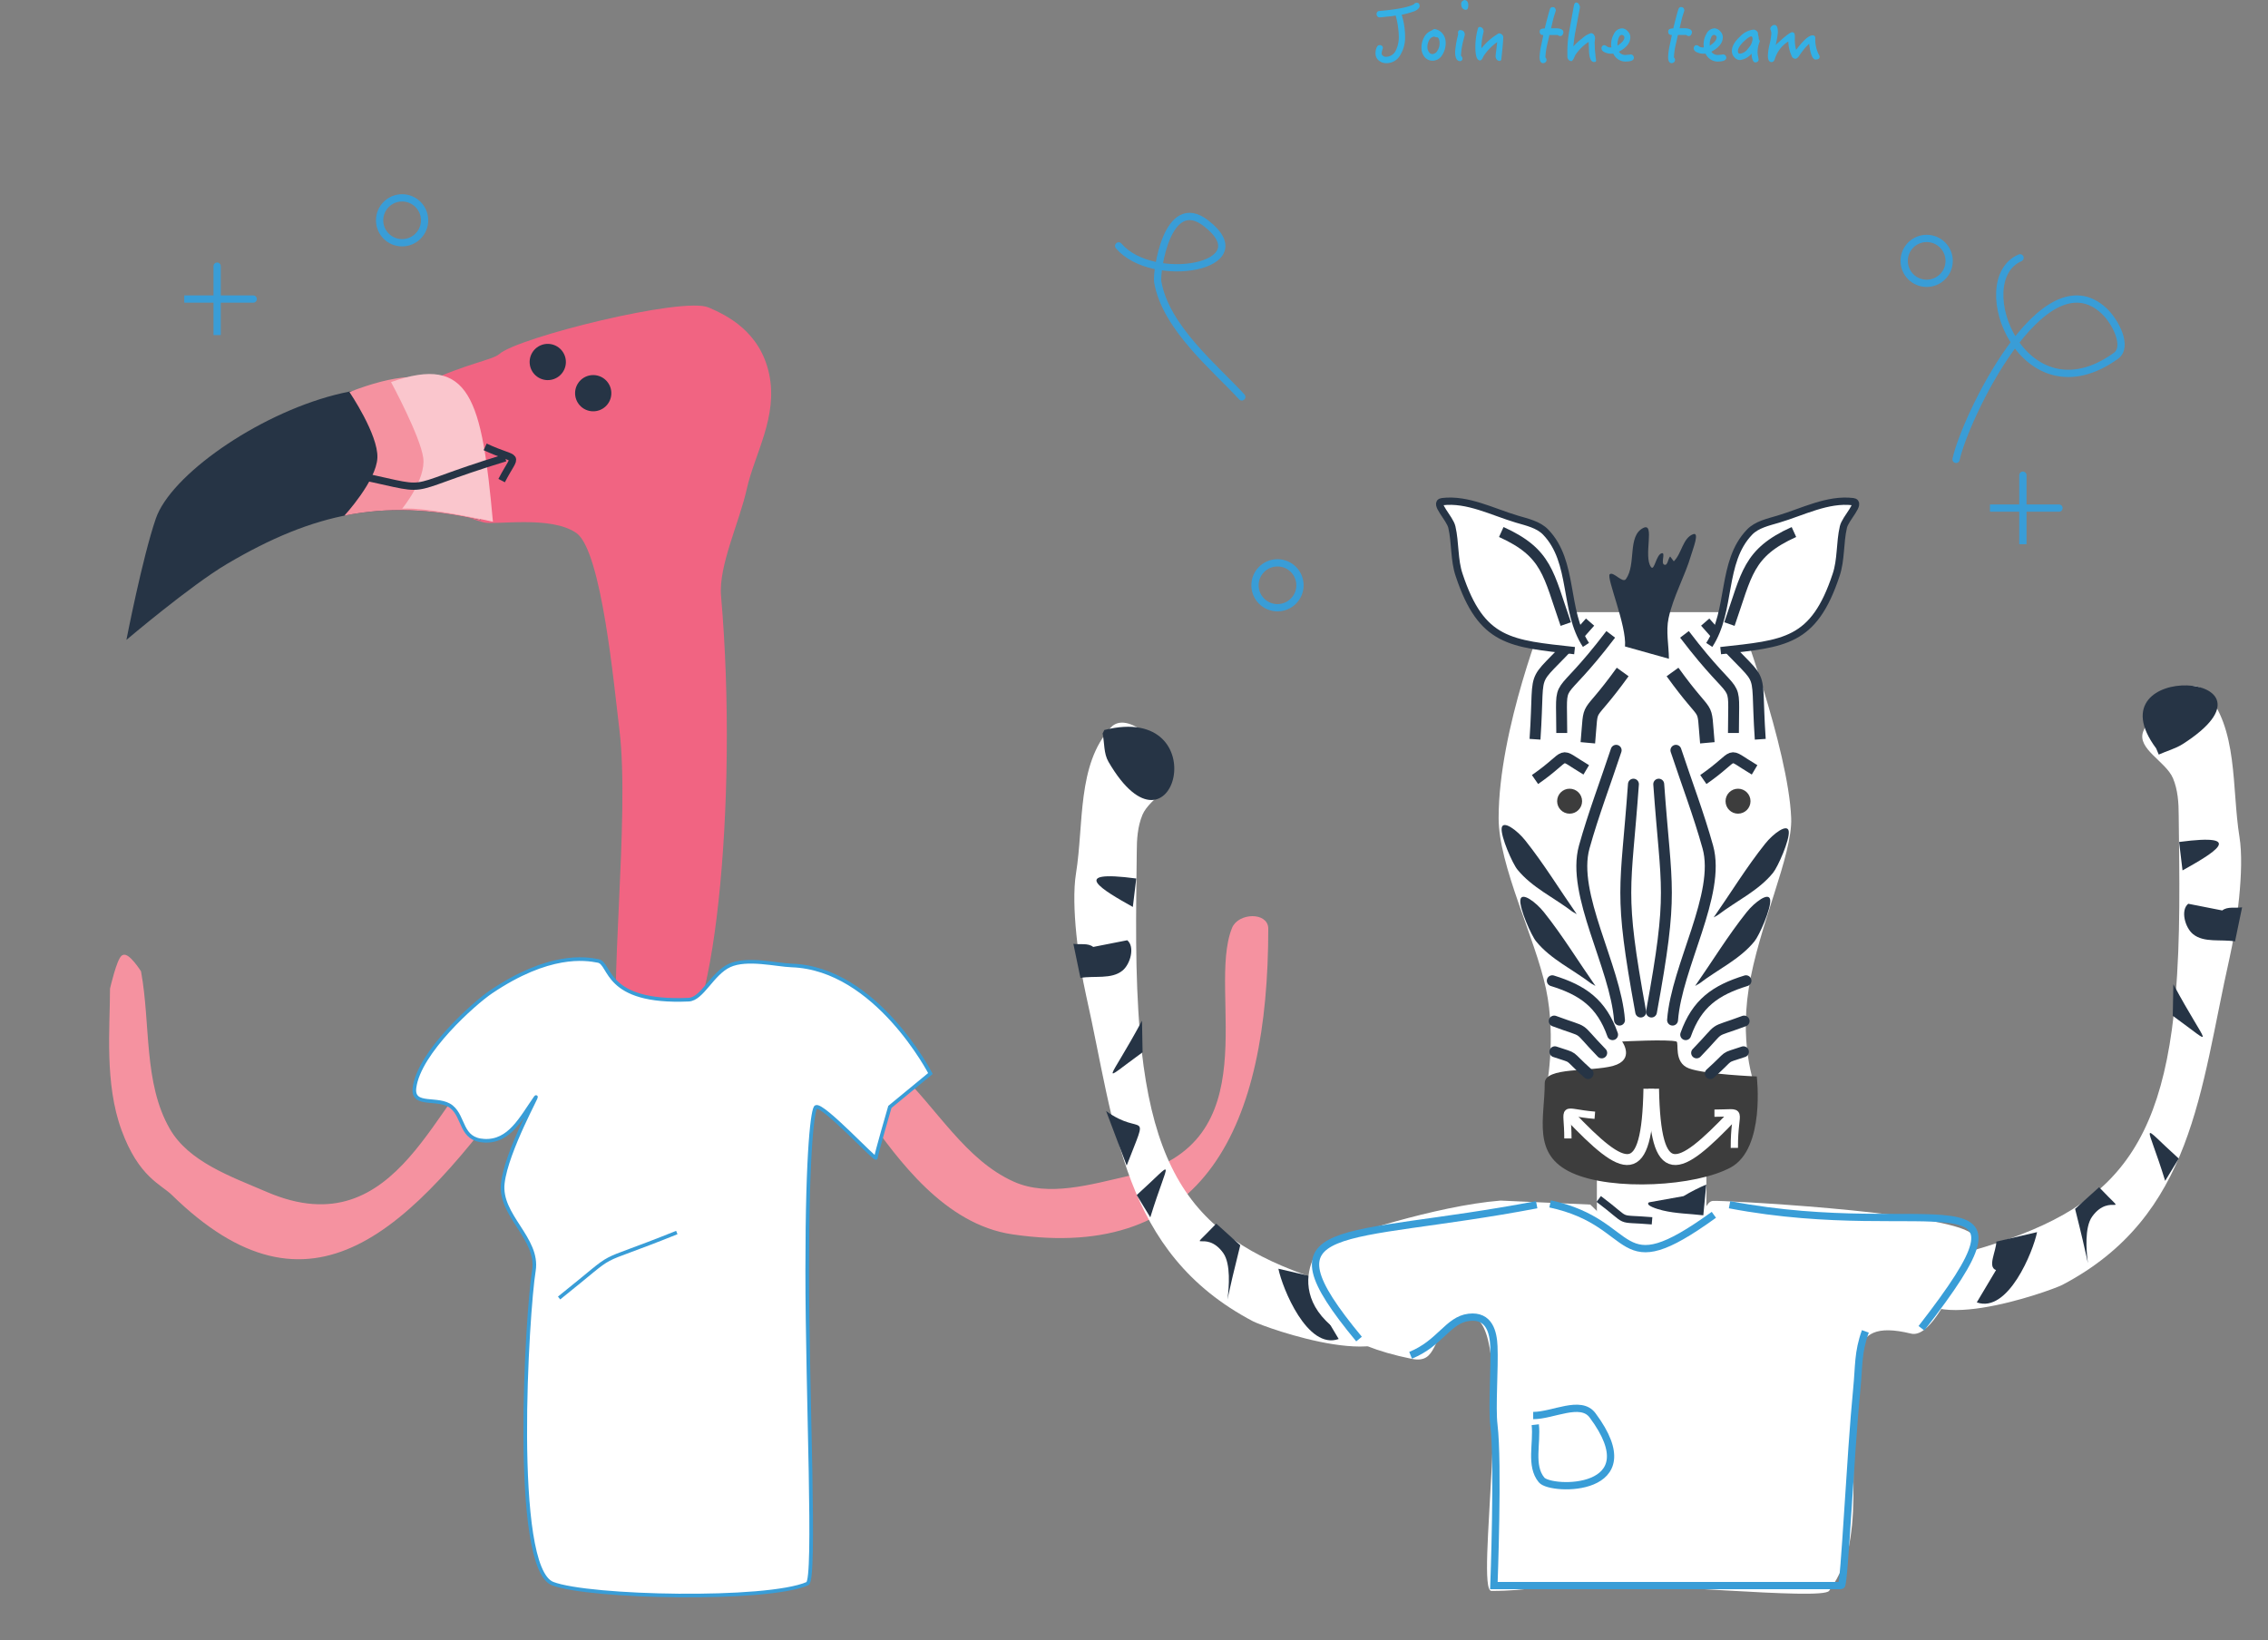 <svg id="Layer_1" data-name="Layer 1" xmlns="http://www.w3.org/2000/svg" xmlns:xlink="http://www.w3.org/1999/xlink" viewBox="0 0 623.26 450.85"><rect x="0" y="0" width="623.26" height="450.85" fill="#808080" stroke="none"/><defs><style>.cls-1,.cls-14,.cls-19,.cls-2,.cls-20,.cls-21,.cls-33,.cls-39,.cls-41,.cls-42,.cls-43,.cls-5{fill:none;}.cls-1{clip-rule:evenodd;}.cls-3{clip-path:url(#clip-path);}.cls-4{fill:#f592a0;}.cls-5{stroke:#f592a0;}.cls-14,.cls-19,.cls-20,.cls-21,.cls-33,.cls-39,.cls-41,.cls-42,.cls-43,.cls-5{stroke-miterlimit:10;}.cls-6{clip-path:url(#clip-path-2);}.cls-7{clip-path:url(#clip-path-3);}.cls-8{fill:#f16482;}.cls-9{clip-path:url(#clip-path-4);}.cls-10{fill:#263445;}.cls-11{clip-path:url(#clip-path-5);}.cls-12{clip-path:url(#clip-path-6);}.cls-13{fill:#fac6cd;}.cls-14,.cls-33,.cls-39,.cls-43{stroke:#263445;}.cls-14,.cls-20,.cls-21,.cls-42{stroke-width:2px;}.cls-15{clip-path:url(#clip-path-7);}.cls-16{clip-path:url(#clip-path-8);}.cls-17{clip-path:url(#clip-path-9);}.cls-18{fill:#fff;}.cls-19,.cls-20,.cls-21{stroke:#399dd7;}.cls-20,.cls-33{stroke-linecap:round;}.cls-22{clip-path:url(#clip-path-10);}.cls-23{clip-path:url(#clip-path-11);}.cls-24{clip-path:url(#clip-path-12);}.cls-25{clip-path:url(#clip-path-13);}.cls-26{clip-path:url(#clip-path-14);}.cls-27{clip-path:url(#clip-path-15);}.cls-28{clip-path:url(#clip-path-16);}.cls-29{clip-path:url(#clip-path-17);}.cls-30{clip-path:url(#clip-path-18);}.cls-31{clip-path:url(#clip-path-19);}.cls-32{fill:#3d3d3d;}.cls-33,.cls-39,.cls-41{stroke-width:3px;}.cls-34{clip-path:url(#clip-path-20);}.cls-35{clip-path:url(#clip-path-21);}.cls-36{clip-path:url(#clip-path-22);}.cls-37{clip-path:url(#clip-path-23);}.cls-38{clip-path:url(#clip-path-24);}.cls-40{clip-path:url(#clip-path-25);}.cls-41,.cls-42{stroke:#fff;}.cls-43{stroke-width:4px;}.cls-44{clip-path:url(#clip-path-26);}.cls-45{clip-path:url(#clip-path-27);}.cls-46{clip-path:url(#clip-path-28);}.cls-47{clip-path:url(#clip-path-29);}.cls-48{clip-path:url(#clip-path-30);}.cls-49{clip-path:url(#clip-path-31);}.cls-50{clip-path:url(#clip-path-32);}.cls-51{clip-path:url(#clip-path-33);}.cls-52{clip-path:url(#clip-path-34);}.cls-53{clip-path:url(#clip-path-35);}.cls-54{clip-path:url(#clip-path-36);}.cls-55{clip-path:url(#clip-path-37);}.cls-56{clip-path:url(#clip-path-38);}.cls-57{clip-path:url(#clip-path-39);}.cls-58{clip-path:url(#clip-path-40);}.cls-59{fill:#34b0e5;}</style><clipPath id="clip-path" transform="translate(-280.17 -205.75)"><path class="cls-1" d="M519,512.52c8.25,11.35,20.9,29.31,39.53,32,52.33,7.69,69.67-29.47,69.67-83.54,0-4-7.46-3.81-9,0-7,17.44,10.93,59.48-28.53,68.39-10.47,2.36-22.37,6-32.15,1.59-13.39-6-21.24-20.26-31.86-30.39"/></clipPath><clipPath id="clip-path-2" transform="translate(-280.17 -205.75)"><path class="cls-1" d="M310.9,477.53c0,10.88-1.53,25.91,3.14,38.67s10.67,14.65,13.69,17.6c37.81,37,64.36,10.49,96.14-33.26,2.35-3.23-3.8-7.47-7.28-5.29-15.92,10-26.12,54.55-63.28,38.56-9.86-4.24-21.62-8.3-26.94-17.61-7.29-12.74-5.28-28.88-7.92-43.31,0,0-3.18-4.94-4.44-4.17S310.9,477.53,310.9,477.53Z"/></clipPath><clipPath id="clip-path-3" transform="translate(-280.17 -205.75)"><path class="cls-1" d="M417.38,303.06c-3.55,3.19-31.16,4.84-53.09,36.91s-22.44-9.59-20.88,2.45c1.86,14.33,27.24,4.67,32.86,1.62,15-8.14,23.82,1.82,36.85,5.29,3,.81,18.53-2,25.47,2.94s10.35,42.23,11.79,54c3,24.3-3.34,74.71,0,86.48s7.59.93,14,1.47c11.83,1,18.86-68.24,13.94-124.68-.72-8.3,5-20.08,7.1-29.52s8.6-19.77,6.12-31.46-11.63-16.16-16.66-18.31C467.83,287.2,422.45,298.5,417.38,303.06Z"/></clipPath><clipPath id="clip-path-4" transform="translate(-280.17 -205.75)"><path class="cls-1" d="M412.36,348.74c-26.3-6.1-45.76-2.22-69.91,12.06-9.9,5.86-27.54,20.82-27.54,20.82s4.37-22.52,8.08-33.34c8.11-23.68,93.9-66.2,87.19-2.24Z"/></clipPath><clipPath id="clip-path-5" transform="translate(-280.17 -205.75)"><path class="cls-1" d="M376.2,313.49c24.81-9.59,37.82-4,34,32.56l2.18,2.69c-13.86-3.22-25.82-3.66-37.57-1.27,0,0,8.81-9.58,9.07-15.92S376.2,313.49,376.2,313.49Z"/></clipPath><clipPath id="clip-path-6" transform="translate(-280.17 -205.75)"><path class="cls-1" d="M387.63,310.76c21.86-7.76,24.94,4.79,28,38.39,0,0-17.73-4.07-24.94-3.6,0,0,6.58-8,5.79-13.94S387.63,310.76,387.63,310.76Z"/></clipPath><clipPath id="clip-path-7" transform="translate(-280.17 -205.75)"><ellipse class="cls-2" cx="443.19" cy="313.81" rx="4.98" ry="4.98" transform="translate(-28.52 582.86) rotate(-65)"/></clipPath><clipPath id="clip-path-8" transform="translate(-280.17 -205.75)"><ellipse class="cls-2" cx="430.69" cy="305.24" rx="4.98" ry="4.98" transform="translate(-27.96 566.58) rotate(-65)"/></clipPath><clipPath id="clip-path-9" transform="translate(-280.17 -205.75)"><path class="cls-1" d="M502.06,641c-11.18,4.88-60,3.84-70,0-11.4-4.37-7-75-5.18-86,1.44-8.89-9.57-15.12-8.54-24.05s10.31-25.37,9-23.55c-4,5.7-7.15,12.23-14.08,11.88-6.59-.33-5.43-6.42-9-9.32s-10.87.22-10.19-5.23c1.21-9.77,16.52-23.32,21-26.34,15.93-10.76,25.89-9.24,29.48-8.54s1.54,11.68,24.87,10.65c3.74-.17,6.44-7.19,11.24-9.4s12.9-.14,17.1,0c23.22.81,38.1,29.7,38.1,29.7l-11.15,9.18s-3.83,13.13-3.83,14-14.48-14.79-16.46-14c-.85.33-2.42,11-2.42,45S504.41,639.94,502.06,641Z"/></clipPath><clipPath id="clip-path-10" transform="translate(-280.17 -205.75)"><rect class="cls-2" x="719" y="527.92" width="30.1" height="21.18"/></clipPath><clipPath id="clip-path-11" transform="translate(-280.17 -205.75)"><path class="cls-1" d="M661.51,562.74c-44.47-10.85-63.74-23.14-68.05-72.8-1.44-16.63-1.09-33.37-.9-50.06,0-3.44.23-7,1.57-10.2,2-4.67,9.93-8.06,8.2-12.82-2.32-6.35-12.38-16.12-16.94-11.13-9.27,10.14-7.34,26.53-9.53,40.08-1.43,8.86.79,24.68,2.77,33.48,8.11,36,9.82,70.67,45.89,89.62,3,1.58,42.14,15.77,40.91-1.71Z"/></clipPath><clipPath id="clip-path-12" transform="translate(-280.17 -205.75)"><path class="cls-1" d="M592.42,447.2c-18.93-2.51-9.26,3.17-.94,7.82"/></clipPath><clipPath id="clip-path-13" transform="translate(-280.17 -205.75)"><path class="cls-1" d="M575.14,465.15c1.82.29,4-.3,5.45.86l9.35-1.84c2.19,1.78.87,6.58-1.32,8.35-3,2.45-7.69,1.34-11.54,2"/></clipPath><clipPath id="clip-path-14" transform="translate(-280.17 -205.75)"><path class="cls-1" d="M594,486.29c-9.31,17.3-12.19,17.63.16,8.67"/></clipPath><clipPath id="clip-path-15" transform="translate(-280.17 -205.75)"><path class="cls-1" d="M592.55,534.2c11.18-10.09,8.8-10.35,3.73,6.13"/></clipPath><clipPath id="clip-path-16" transform="translate(-280.17 -205.75)"><path class="cls-1" d="M642.68,557.06c0,2.61,2.53,6.94.08,7.82l5.29,8.88c-8.6,3.09-15.5-14-16.57-19.31"/></clipPath><clipPath id="clip-path-17" transform="translate(-280.17 -205.75)"><path class="cls-1" d="M621,548c-7.2,28.67-.36,8.15-4.68,2.13-5-7-10.62,1.09-1.91-8.08"/></clipPath><clipPath id="clip-path-18" transform="translate(-280.17 -205.75)"><path class="cls-1" d="M705,374h52.64s14,37.47,14.76,56.58c.41,10.19-9,29.81-11.67,46.86s2.17,28.12,2.17,28.12H705s3-14.09,0-28.12-13-33.73-13-46.86C692,406.16,705,374,705,374Z"/></clipPath><clipPath id="clip-path-19" transform="translate(-280.17 -205.75)"><path class="cls-1" d="M725.94,492s12.67-.67,14.91,0c.83.25-.89,5.75,3.45,7.39s18.64,2.22,18.64,2.22,2.42,19.79-7.15,25-32.46,6.55-43.59,1.51-7.53-15-7.53-24.67c0-4.52,12.72-3.06,18.81-4.76S725.94,492,725.94,492Z"/></clipPath><clipPath id="clip-path-20" transform="translate(-280.17 -205.75)"><path class="cls-1" d="M746,476.73c4.71-6.75,9-13.8,14.14-20.25,2.21-2.79,6.18-5.73,6.49-3.42s-3,9.82-4.33,11.42c-4,4.93-10.07,7.71-15.1,11.56Z"/></clipPath><clipPath id="clip-path-21" transform="translate(-280.17 -205.75)"><path class="cls-1" d="M751.1,457.9c4.71-6.75,9-13.8,14.14-20.25,2.21-2.79,6.18-5.73,6.49-3.42s-3,9.82-4.33,11.42c-4,4.93-10.07,7.71-15.1,11.56Z"/></clipPath><clipPath id="clip-path-22" transform="translate(-280.17 -205.75)"><path class="cls-1" d="M718.61,476.73c-4.71-6.75-9-13.8-14.14-20.25-2.21-2.79-6.18-5.73-6.49-3.42s3,9.82,4.33,11.42c4,4.93,10.07,7.71,15.1,11.56Z"/></clipPath><clipPath id="clip-path-23" transform="translate(-280.17 -205.75)"><path class="cls-1" d="M713.47,457c-4.71-6.75-9-13.8-14.14-20.25-2.21-2.79-6.18-5.73-6.49-3.42s3,9.82,4.33,11.42c4,4.93,10.07,7.71,15.1,11.56Z"/></clipPath><clipPath id="clip-path-24" transform="translate(-280.17 -205.75)"><circle class="cls-2" cx="711.51" cy="425.95" r="3.43"/></clipPath><clipPath id="clip-path-25" transform="translate(-280.17 -205.75)"><circle class="cls-2" cx="757.79" cy="425.95" r="3.43"/></clipPath><clipPath id="clip-path-26" transform="translate(-280.17 -205.75)"><path class="cls-1" d="M749.89,383c6.22-9.53,3.15-22.76,11.07-31,2-2.08,5.11-2.74,7.87-3.56,6.75-2,13.56-5.66,20.54-4.82,2.47.29-2.08,4.54-2.63,7-1,4.33-.58,9-2,13.17-6.16,18.57-14.15,18.83-31.72,20.78"/></clipPath><clipPath id="clip-path-27" transform="translate(-280.17 -205.75)"><path class="cls-1" d="M716,383c-6.22-9.53-3.15-22.76-11.07-31-2-2.08-5.11-2.74-7.87-3.56-6.75-2-13.56-5.66-20.54-4.82-2.47.29,2.08,4.54,2.63,7,1,4.33.58,9,2,13.17,6.16,18.57,14.15,18.83,31.72,20.78"/></clipPath><clipPath id="clip-path-28" transform="translate(-280.17 -205.75)"><path class="cls-1" d="M726.73,383.43c.51-5.71-5.2-19-4.19-19.85s3.53,2.58,4.44,1.33c2.91-4,.33-11.91,4.8-14.07,3.29-1.59-.06,7.79,2.09,10.74.95,1.3,1.4-3.5,3-3.78,1.05-.19-.36,2.75.63,3.14s1-1.6,1.64-2.25l1,1.34c2.19-2.13,2.45-6.41,5.32-7.46,1.8-.66,0,3.87-.55,5.71-1.72,5.89-4.91,11.35-6.2,17.35-.78,3.65.06,7.46.09,11.18"/></clipPath><clipPath id="clip-path-29" transform="translate(-280.17 -205.75)"><path class="cls-1" d="M809.94,552.71c44.47-10.85,63.74-23.14,68.05-72.8,1.44-16.63,1.09-33.37.9-50.06,0-3.44-.23-7-1.57-10.2-2-4.67-9.93-8.06-8.2-12.82,2.32-6.35,12.38-16.12,16.94-11.13,9.27,10.14,7.34,26.53,9.53,40.08,1.43,8.86-.79,24.68-2.77,33.48-8.11,36-9.82,70.67-45.89,89.62-3,1.58-42.14,15.77-40.91-1.71Z"/></clipPath><clipPath id="clip-path-30" transform="translate(-280.17 -205.75)"><path class="cls-1" d="M879,437.16c18.93-2.51,9.26,3.17.94,7.82"/></clipPath><clipPath id="clip-path-31" transform="translate(-280.17 -205.75)"><path class="cls-1" d="M896.31,455.12c-1.82.29-4-.3-5.45.86l-9.35-1.84c-2.19,1.78-.87,6.58,1.32,8.35,3,2.45,7.69,1.34,11.54,2"/></clipPath><clipPath id="clip-path-32" transform="translate(-280.17 -205.75)"><path class="cls-1" d="M877.42,476.26c9.31,17.3,12.19,17.63-.16,8.67"/></clipPath><clipPath id="clip-path-33" transform="translate(-280.17 -205.75)"><path class="cls-1" d="M878.9,524.17c-11.18-10.09-8.8-10.35-3.73,6.13"/></clipPath><clipPath id="clip-path-34" transform="translate(-280.17 -205.75)"><path class="cls-1" d="M828.77,547c0,2.61-2.53,6.94-.08,7.82l-5.29,8.88c8.6,3.09,15.5-14,16.57-19.31"/></clipPath><clipPath id="clip-path-35" transform="translate(-280.17 -205.75)"><path class="cls-1" d="M850.42,538c7.2,28.67.36,8.14,4.68,2.13,5-7,10.62,1.09,1.91-8.08"/></clipPath><clipPath id="clip-path-36" transform="translate(-280.17 -205.75)"><path class="cls-1" d="M717.19,536.82c9.94,9.17,7.05,13.69,21.53,11,1.27-.24,5.42-3,7.69-5.94s2.6-5.86,4.45-6.07c2.05-.23,59.87,2.8,70.22,8.39,3.62,2-.25,7.09-2,10.83-4,8.67-9.09,18.39-13.76,17.25-19.16-4.67-13.79,9.32-15.42,26.89-.91,9.76.32,19.71-1.25,29.38A31.83,31.83,0,0,1,782.8,643c-2.08,2.65-50.27-2.4-71-1.83-7.05.2-11.22,1.83-21.78,1.83-4.57,0,6-65.75-3.61-74.44-1.61-1.45-4.55-.34-6.48.65-6.77,3.49-4.38,11.53-11.85,10-38.67-7.81-28.19-29.88-23.44-31.72s30-10.34,47.9-11.77Z"/></clipPath><clipPath id="clip-path-37" transform="translate(-280.17 -205.75)"><path class="cls-1" d="M749.06,531.31a51.94,51.94,0,0,0-6.25,3.19l-9.49,1.7c-1.21.84,2.38,1.9,3.82,2.24,3.63.87,7.41.89,11.11,1.33"/></clipPath><clipPath id="clip-path-38" transform="translate(-280.17 -205.75)"><path class="cls-1" d="M584.13,511.1c10,7.31,12-1.43,5.66,15"/></clipPath><clipPath id="clip-path-39" transform="translate(-280.17 -205.75)"><path class="cls-1" d="M873.41,413.14c2.2-1,4.58-1.61,6.6-2.9,31.25-20-25.58-23.36-7.31,1.21"/></clipPath><clipPath id="clip-path-40" transform="translate(-280.17 -205.75)"><path class="cls-1" d="M583.18,407.34c.53,2.59.27,5.49,1.6,7.77,17.88,30.77,30.13-16.53-1.13-8.73Z"/></clipPath></defs><title>login-one</title><g class="cls-3"><rect class="cls-4" x="233.78" y="247.35" width="119.2" height="97.48"/></g><path class="cls-5" d="M519,512.52c8.25,11.35,20.9,29.31,39.53,32,52.33,7.69,69.67-29.47,69.67-83.54,0-4-7.46-3.81-9,0-7,17.44,10.93,59.48-28.53,68.39-10.47,2.36-22.37,6-32.15,1.59-13.39-6-21.24-20.26-31.86-30.39" transform="translate(-280.17 -205.75)"/><g class="cls-6"><rect class="cls-4" x="307.7" y="443.05" width="97.36" height="117.64" transform="translate(-539.3 289.44) rotate(-54)"/></g><path class="cls-5" d="M310.9,477.53c0,10.88-1.53,25.91,3.14,38.67s10.67,14.65,13.69,17.6c37.81,37,64.36,10.49,96.14-33.26,2.35-3.23-3.8-7.47-7.28-5.29-15.92,10-26.12,54.55-63.28,38.56-9.86-4.24-21.62-8.3-26.94-17.61-7.29-12.74-5.28-28.88-7.92-43.31,0,0-3.18-4.94-4.44-4.17S310.9,477.53,310.9,477.53Z" transform="translate(-280.17 -205.75)"/><g class="cls-7"><rect class="cls-8" x="301.83" y="308.81" width="219.16" height="157.57" transform="translate(-303.61 542.96) rotate(-83)"/></g><g class="cls-9"><rect class="cls-10" x="299.25" y="316.35" width="117.8" height="58.32" transform="translate(-386.7 -38.35) rotate(-23)"/></g><g class="cls-11"><rect class="cls-4" x="365.21" y="304.09" width="52.15" height="56.58" transform="translate(-378.94 -26.44) rotate(-23)"/></g><g class="cls-12"><rect class="cls-13" x="380.6" y="302.48" width="38.93" height="56.28" transform="translate(-377.55 -23.15) rotate(-23)"/></g><path class="cls-14" d="M419,331.58c-31.69,9.69-16.76,9.52-44.61,4" transform="translate(-280.17 -205.75)"/><g class="cls-15"><rect class="cls-10" x="433.21" y="303.83" width="19.95" height="19.97" transform="translate(-308.69 377.11) rotate(-65)"/></g><g class="cls-16"><rect class="cls-10" x="420.72" y="295.25" width="19.95" height="19.97" transform="translate(-308.14 360.83) rotate(-65)"/></g><g class="cls-17"><rect class="cls-18" x="366" y="480.52" width="186.83" height="150.61" transform="translate(-421.55 748.88) rotate(-84)"/></g><path class="cls-19" d="M502.06,641c-11.18,4.88-60,3.84-70,0-11.4-4.37-7-75-5.18-86,1.44-8.89-9.57-15.12-8.54-24.05s10.31-25.37,9-23.55c-4,5.7-7.15,12.23-14.08,11.88-6.58-.33-5.43-6.42-9-9.32s-10.87.22-10.19-5.23c1.21-9.77,16.52-23.32,21-26.34,15.93-10.76,25.89-9.24,29.48-8.54s1.54,11.68,24.87,10.65c3.74-.17,6.44-7.19,11.24-9.4s12.9-.14,17.1,0c23.22.81,38.1,29.7,38.1,29.7l-11.15,9.18s-3.83,13.13-3.83,14-14.48-14.79-16.46-14c-.85.33-2.42,11-2.42,45S504.41,639.94,502.06,641Z" transform="translate(-280.17 -205.75)"/><path class="cls-19" d="M466.16,544.5c-24.78,10-14.26,3.56-32.35,18" transform="translate(-280.17 -205.75)"/><path class="cls-20" d="M817.71,332c2.28-10.76,23.85-56.64,40.72-40.75,3.09,2.91,6.65,9.82,3.21,12.29-25.39,18.28-40.83-20.7-26.35-26.93" transform="translate(-280.17 -205.75)"/><polyline class="cls-20" points="555.9 130.6 555.9 137.38 555.9 141.66 555.9 146.46 555.9 146.74 555.9 148.81 555.9 148.93 555.9 149.43 555.9 149.56 555.9 149.44"/><ellipse class="cls-21" cx="529.46" cy="71.7" rx="6.18" ry="6.17"/><ellipse class="cls-21" cx="351.06" cy="160.86" rx="6.18" ry="6.17"/><ellipse class="cls-21" cx="110.5" cy="60.55" rx="6.18" ry="6.17"/><polyline class="cls-20" points="565.82 139.64 559.04 139.64 554.75 139.64 549.95 139.64 549.68 139.64 547.61 139.64 547.48 139.64 546.98 139.64 546.86 139.64 546.97 139.64"/><polyline class="cls-20" points="59.67 73.15 59.67 79.92 59.67 84.21 59.67 89.01 59.67 89.28 59.67 91.35 59.67 91.48 59.67 91.98 59.67 92.1 59.67 91.99"/><polyline class="cls-20" points="69.58 82.19 62.8 82.19 58.52 82.19 53.72 82.19 53.44 82.19 51.38 82.19 51.25 82.19 50.75 82.19 50.63 82.19 50.74 82.19"/><path class="cls-20" d="M621.42,314.84c-7.23-7.9-20.91-19-23.09-31.58-.46-2.66,2.54-24.44,13.26-16.15,15.45,11.94-14.68,17.22-24,6.23" transform="translate(-280.17 -205.75)"/><path class="cls-14" d="M413.49,328.57c9.49,4.42,8.8,1.05,4.53,9.27" transform="translate(-280.17 -205.75)"/><g class="cls-22"><rect class="cls-18" x="433.83" y="317.17" width="40.1" height="31.18"/></g><g class="cls-23"><rect class="cls-18" x="290.23" y="193.61" width="100.05" height="181.47"/></g><g class="cls-24"><rect class="cls-10" x="296.31" y="235.83" width="20.94" height="18.43"/></g><g class="cls-25"><rect class="cls-10" x="571.52" y="456.18" width="22.24" height="26.09" transform="translate(-252.12 765.54) rotate(-81)"/></g><g class="cls-26"><rect class="cls-10" x="300.79" y="275.54" width="18.24" height="24.47"/></g><g class="cls-27"><rect class="cls-10" x="307.38" y="316.43" width="17.97" height="23.15"/></g><g class="cls-28"><rect class="cls-10" x="346.31" y="343.7" width="26.57" height="29.68"/></g><g class="cls-29"><rect class="cls-10" x="324.72" y="331.34" width="21.14" height="30.82"/></g><g class="cls-30"><rect class="cls-18" x="406.86" y="163.27" width="90.41" height="141.56"/></g><g class="cls-31"><rect class="cls-32" x="418.93" y="280.93" width="69.11" height="49.58"/></g><path class="cls-33" d="M739.8,486.12c1.11-14.8,13.31-34.63,9.69-47.58-2.51-9-5.84-17.72-8.77-26.58" transform="translate(-280.17 -205.75)"/><path class="cls-33" d="M734,483.9c6.15-33.66,4.12-33,2-62.63" transform="translate(-280.17 -205.75)"/><path class="cls-33" d="M725.22,486.12c-1.11-14.8-13.31-34.63-9.69-47.58,2.51-9,5.84-17.72,8.77-26.58" transform="translate(-280.17 -205.75)"/><path class="cls-33" d="M731.05,483.9c-6.15-33.66-4.12-33-2-62.63" transform="translate(-280.17 -205.75)"/><path class="cls-33" d="M746.41,495.13c7.65-7.91,3.24-5.09,13.05-8.75" transform="translate(-280.17 -205.75)"/><path class="cls-33" d="M750.16,500.82c6.23-5.6,3-3.93,9.12-6" transform="translate(-280.17 -205.75)"/><path class="cls-33" d="M743.41,490.12c3.05-8.61,8.18-12.23,16.57-14.82" transform="translate(-280.17 -205.75)"/><path class="cls-33" d="M720.33,495.13c-7.65-7.91-3.24-5.09-13.05-8.75" transform="translate(-280.17 -205.75)"/><path class="cls-33" d="M716.58,500.82c-6.23-5.6-3-3.93-9.12-6" transform="translate(-280.17 -205.75)"/><path class="cls-33" d="M723.32,490.12c-3.05-8.61-8.18-12.23-16.57-14.82" transform="translate(-280.17 -205.75)"/><g class="cls-34"><rect class="cls-10" x="460.78" y="241.48" width="30.65" height="34.5"/></g><g class="cls-35"><rect class="cls-10" x="465.92" y="222.65" width="30.65" height="34.5"/></g><g class="cls-36"><rect class="cls-10" x="412.79" y="241.48" width="30.65" height="34.5"/></g><g class="cls-37"><rect class="cls-10" x="407.65" y="221.79" width="30.65" height="34.5"/></g><g class="cls-38"><rect class="cls-32" x="422.91" y="211.78" width="16.86" height="16.85"/></g><path class="cls-39" d="M702,420c10.32-7.16,5.58-7.72,14.08-2.66" transform="translate(-280.17 -205.75)"/><g class="cls-40"><rect class="cls-32" x="469.19" y="211.78" width="16.86" height="16.85"/></g><path class="cls-39" d="M748.26,420c10.32-7.16,5.58-7.72,14.08-2.66" transform="translate(-280.17 -205.75)"/><path class="cls-41" d="M734.58,505c.5,26,6.57,23.32,21.86,7.25" transform="translate(-280.17 -205.75)"/><path class="cls-41" d="M733.3,505c-.5,26-6.57,23.32-21.86,7.25" transform="translate(-280.17 -205.75)"/><path class="cls-42" d="M751.31,511.7c8.58,0,5.39-1.8,5.47,9.54" transform="translate(-280.17 -205.75)"/><path class="cls-42" d="M718.44,512.27c-9.72-.83-7.4-3.1-7.4,6.37" transform="translate(-280.17 -205.75)"/><path class="cls-43" d="M739.79,390.44c10.31,14.31,8.47,7.32,9.57,19.46" transform="translate(-280.17 -205.75)"/><path class="cls-39" d="M756.53,407.2c0-16.81,1.9-6.9-13.46-27.1" transform="translate(-280.17 -205.75)"/><path class="cls-39" d="M763.9,408.93c-1.56-23.13,2.42-12-15.13-32.2" transform="translate(-280.17 -205.75)"/><path class="cls-43" d="M726.09,390.44c-10.31,14.31-8.47,7.32-9.57,19.46" transform="translate(-280.17 -205.75)"/><path class="cls-39" d="M709.35,407.2c0-16.81-1.9-6.9,13.46-27.1" transform="translate(-280.17 -205.75)"/><path class="cls-39" d="M702,408.93c1.56-23.13-2.42-12,15.13-32.2" transform="translate(-280.17 -205.75)"/><g class="cls-44"><rect class="cls-18" x="464.72" y="132.71" width="50.21" height="51.03"/></g><path class="cls-14" d="M749.89,383c6.22-9.53,3.15-22.76,11.07-31,2-2.08,5.11-2.74,7.87-3.56,6.75-2,13.56-5.66,20.54-4.82,2.47.29-2.08,4.54-2.63,7-1,4.33-.58,9-2,13.17-6.16,18.57-14.15,18.83-31.72,20.78" transform="translate(-280.17 -205.75)"/><path class="cls-39" d="M755.43,377.27c4.82-13.78,5-19.54,17.72-25.3" transform="translate(-280.17 -205.75)"/><g class="cls-45"><rect class="cls-18" x="390.61" y="132.71" width="50.21" height="51.03"/></g><path class="cls-14" d="M716,383c-6.22-9.53-3.15-22.76-11.07-31-2-2.08-5.11-2.74-7.87-3.56-6.75-2-13.56-5.66-20.54-4.82-2.47.29,2.08,4.54,2.63,7,1,4.33.58,9,2,13.17,6.16,18.57,14.15,18.83,31.72,20.78" transform="translate(-280.17 -205.75)"/><path class="cls-39" d="M710.45,377.27c-4.82-13.78-5-19.54-17.72-25.3" transform="translate(-280.17 -205.75)"/><g class="cls-46"><rect class="cls-10" x="437.25" y="139.91" width="33.75" height="46.17"/></g><g class="cls-47"><rect class="cls-18" x="520.82" y="183.58" width="100.05" height="181.47"/></g><g class="cls-48"><rect class="cls-10" x="593.86" y="225.8" width="20.94" height="18.43"/></g><g class="cls-49"><rect class="cls-10" x="875.77" y="448.07" width="26.09" height="22.24" transform="translate(-341.07 -61.05) rotate(-9)"/></g><g class="cls-50"><rect class="cls-10" x="592.08" y="265.51" width="18.24" height="24.47"/></g><g class="cls-51"><rect class="cls-10" x="585.76" y="306.4" width="17.97" height="23.15"/></g><g class="cls-52"><rect class="cls-10" x="538.23" y="333.67" width="26.57" height="29.68"/></g><g class="cls-53"><rect class="cls-10" x="565.24" y="321.31" width="21.14" height="30.82"/></g><g class="cls-54"><rect class="cls-18" x="354.53" y="325.01" width="192.86" height="118.04"/></g><path class="cls-21" d="M702.46,536.86c-54.31,10.34-76.54,3.42-48.82,36.92" transform="translate(-280.17 -205.75)"/><path class="cls-21" d="M792.78,571.67c-2.1,5.82-1.72,9.48-2.35,15.8-1.79,18.07-3.4,54.06-4.25,54.06H690.7s1.28-33.74,0-44.15c-.58-4.74.26-15.64,0-21.63-.16-3.68-1.17-8.63-6.89-7.94s-7.89,7.15-16,10.43" transform="translate(-280.17 -205.75)"/><path class="cls-21" d="M755.46,536.86c56.13,10.69,87.78-11.2,52.73,33.95" transform="translate(-280.17 -205.75)"/><path class="cls-21" d="M701.5,594.8c5.44,0,13.06-4.42,16.31-.06,15.93,21.38-11.44,20.88-14,17.77-3.26-3.91-1.16-10.12-1.74-15.19" transform="translate(-280.17 -205.75)"/><path class="cls-21" d="M706.15,536.63c24.86,5.32,17.35,23,45,3" transform="translate(-280.17 -205.75)"/><path class="cls-14" d="M719.51,535.28c9.17,6.87,4.19,5.12,14.65,6" transform="translate(-280.17 -205.75)"/><g class="cls-55"><rect class="cls-10" x="447.9" y="320.56" width="25.99" height="18.47"/></g><g class="cls-56"><rect class="cls-10" x="298.95" y="300.35" width="19.3" height="25.02"/></g><g class="cls-57"><rect class="cls-10" x="583.82" y="183.37" width="30.59" height="29.02"/></g><g class="cls-58"><rect class="cls-10" x="298.01" y="194.75" width="29.69" height="30.13"/></g><path class="cls-59" d="M668.36,209a22.73,22.73,0,0,1-3,.8,20.58,20.58,0,0,1,.94,6.11,9.31,9.31,0,0,1-1.24,4.81,4.32,4.32,0,0,1-3.82,2.39,3.19,3.19,0,0,1-2.23-.78,2.46,2.46,0,0,1-.84-1.91,3.65,3.65,0,0,1,.44-1.85.78.78,0,0,1,.73-.42.8.8,0,0,1,.86.84,5.48,5.48,0,0,0-.34,1.39.8.8,0,0,0,.34.69,1.18,1.18,0,0,0,.84.29,3,3,0,0,0,2.75-1.83,8.34,8.34,0,0,0,.78-3.74,23.74,23.74,0,0,0-.86-5.77,21,21,0,0,1-2.44.31q-1.64.19-2,.19a.68.68,0,0,1-.57-.27.82.82,0,0,1-.23-.61.79.79,0,0,1,.84-.88c4.66-.4,7.81-1,9.41-1.83a.9.9,0,0,1,.78-.42c.5,0,.78.29.78.88S669.61,208.63,668.36,209ZM676.42,221a3.06,3.06,0,0,1-2.56,1.43,2.83,2.83,0,0,1-2.2-1,3.94,3.94,0,0,1-.86-2.65,5.42,5.42,0,0,1,.61-2.56,3.86,3.86,0,0,1,1.72-1.87,5.55,5.55,0,0,0,.69-.36,1.24,1.24,0,0,1,.61-.27,3.58,3.58,0,0,1,2.33,1.49,3.89,3.89,0,0,1,.69,2.25A6.08,6.08,0,0,1,676.42,221Zm-1.24-5a1.58,1.58,0,0,1-.82-.19,1.69,1.69,0,0,0-1.45,1,3.73,3.73,0,0,0-.48,1.89,2.19,2.19,0,0,0,.4,1.32,1.14,1.14,0,0,0,1,.59,1.71,1.71,0,0,0,1.36-.94,3.68,3.68,0,0,0,.59-2C675.79,216.81,675.58,216.23,675.18,216Zm7.16.73a20.36,20.36,0,0,0-.69,4.33,1.24,1.24,0,0,1,.42.94.74.74,0,0,1-.59.55c-1,0-1.43-.86-1.43-2.58a25.51,25.51,0,0,1,.84-4.79,3.86,3.86,0,0,1-.06-.5.74.74,0,0,1,.48-.67q1.39,0,1.39,1.32Zm.63-8.27a1.14,1.14,0,0,1-.36-.08c-.61-.21-.9-.76-.9-1.64,0-.44.29-.76.88-1,.71.08,1.07.55,1.07,1.43S683.43,208.44,683,208.44Zm9.79,13.44c0,.38-.21.59-.5.59a1,1,0,0,1-.78-.38,1.43,1.43,0,0,1-.31-.9s0-.42.13-1.2l.31-2.69a14.44,14.44,0,0,0-3.67,3.74c-.15.25-.27.52-.4.78s-.42.52-.63.52c-.88,0-1.3-1.24-1.3-3.74a19,19,0,0,1,.69-5c.08-.29.23-.46.48-.46a1.05,1.05,0,0,1,.8.36,1.43,1.43,0,0,1,.31.9q-.16.63-.31,1.39a17.37,17.37,0,0,0-.31,3.23,17,17,0,0,1,4.79-4.14,1.52,1.52,0,0,1,.82.31,1,1,0,0,1,.4.78C693.26,216.94,693.09,218.91,692.76,221.87Zm16.8-6.55a.72.72,0,0,1-.55.31,1.06,1.06,0,0,1-.78-.29l-1.09,0c-.59,0-1,0-1.18,0-.38,1.64-.61,2.65-.69,3a19.43,19.43,0,0,0-.42,3.17.87.87,0,0,1,.31.73.84.84,0,0,1-.29.59,1,1,0,0,1-.61.25c-.69,0-1-.59-1-1.72a17,17,0,0,1,.4-3l.63-3c-.65,0-1-.29-1-.9a.76.76,0,0,1,.38-.76,2.39,2.39,0,0,1,1-.15c.55-2.23,1-3.95,1.39-5.21.13-.44.38-.67.76-.67.55,0,.84.31.9.94-.13.44-.29.94-.48,1.53-.25.86-.52,2-.82,3.36l1.55,0c1.22.06,1.83.42,1.83,1.09A1.19,1.19,0,0,1,709.56,215.32Zm8.71,7.45c-.88,0-1.34-1-1.43-3l-.1-2.54a13.29,13.29,0,0,0-3.65,3.59c-.15.34-.29.67-.46,1s-.44.69-.61.69a1.08,1.08,0,0,1-.82-.38,1.41,1.41,0,0,1-.31-.86v-.57c0-.31,0-.55,0-.67a30.76,30.76,0,0,1,.55-5.92l1.22-6.7c.13-.69.36-1,.69-1a.82.82,0,0,1,.69.44,1.51,1.51,0,0,1,.31.88c0,.1-.06.44-.17,1s-.31,1.51-.52,2.73l-.63,3.3q-.16.82-.5,3.72a15.22,15.22,0,0,1,2.44-2.2,6.06,6.06,0,0,1,2.41-1.45,1,1,0,0,1,.78.4,1.62,1.62,0,0,1,.34.94c0,.06,0,.36-.08.88s0,.86,0,1a22,22,0,0,0,.19,2.79c0,.38.1.82.17,1.36S718.52,222.78,718.27,222.78Zm8.78-.13a3.72,3.72,0,0,1-3.53-2.16h-.63a4.06,4.06,0,0,1-1.62-.34c-.71-.29-1-.67-1-1.13s.27-.88.82-.88a1.39,1.39,0,0,1,.63.31,1.45,1.45,0,0,0,.86.31H723a5.07,5.07,0,0,1-.08-.86,5.62,5.62,0,0,1,.76-2.83,2.57,2.57,0,0,1,2.23-1.55,2.18,2.18,0,0,1,1.53.76,2.33,2.33,0,0,1,.76,1.66q0,2.33-3.15,4a2.14,2.14,0,0,0,1.68.9,7.66,7.66,0,0,0,.8-.06c.36,0,.63-.08.8-.08a.85.85,0,0,1,.59.27,1,1,0,0,1,.25.63C729.17,222.29,728.46,222.65,727.05,222.65Zm-.71-7.12a.87.87,0,0,0-.5-.21q-.57,0-.88.94a4.35,4.35,0,0,0-.29,1.64v.38q1.89-1.23,1.89-2.27A.82.82,0,0,0,726.34,215.53Zm18.54-.21a.72.72,0,0,1-.55.31,1.06,1.06,0,0,1-.78-.29l-1.09,0c-.59,0-1,0-1.18,0-.38,1.64-.61,2.65-.69,3a19.43,19.43,0,0,0-.42,3.17.87.87,0,0,1,.31.73.84.84,0,0,1-.29.59,1,1,0,0,1-.61.25c-.69,0-1-.59-1-1.72a17,17,0,0,1,.4-3l.63-3c-.65,0-1-.29-1-.9a.76.76,0,0,1,.38-.76,2.39,2.39,0,0,1,1-.15c.55-2.23,1-3.95,1.39-5.21.13-.44.38-.67.76-.67.55,0,.84.31.9.94-.13.44-.29.94-.48,1.53-.25.86-.52,2-.82,3.36l1.55,0c1.22.06,1.83.42,1.83,1.09A1.19,1.19,0,0,1,744.88,215.32Zm7.52,7.33a3.72,3.72,0,0,1-3.53-2.16h-.63a4.06,4.06,0,0,1-1.62-.34c-.71-.29-1-.67-1-1.13s.27-.88.82-.88a1.39,1.39,0,0,1,.63.31,1.45,1.45,0,0,0,.86.31h.48a5.07,5.07,0,0,1-.08-.86,5.62,5.62,0,0,1,.76-2.83,2.57,2.57,0,0,1,2.23-1.55,2.18,2.18,0,0,1,1.53.76,2.33,2.33,0,0,1,.76,1.66q0,2.33-3.15,4a2.14,2.14,0,0,0,1.68.9,7.66,7.66,0,0,0,.8-.06c.36,0,.63-.08.8-.08a.85.85,0,0,1,.59.27,1,1,0,0,1,.25.63C754.52,222.29,753.8,222.65,752.4,222.65Zm-.71-7.12a.87.87,0,0,0-.5-.21q-.57,0-.88.94a4.35,4.35,0,0,0-.29,1.64v.38q1.89-1.23,1.89-2.27A.82.82,0,0,0,751.68,215.53Zm11.89,2.06a8,8,0,0,0-.42,2.56,5.55,5.55,0,0,0,.15,1.11c.08.5.15.76.15.82a.85.85,0,0,1-.27.59,1.12,1.12,0,0,1-.61.21c-.61,0-1-.82-1.07-2.41a4.85,4.85,0,0,1-3.17,1.76,2,2,0,0,1-1.57-.78,2.44,2.44,0,0,1-.67-1.72c0-1.22.71-2.52,2.16-3.86a5.92,5.92,0,0,1,3.8-2,1.37,1.37,0,0,1,.82.34,1,1,0,0,1,.4.71,1.24,1.24,0,0,1,0,.29,4,4,0,0,1,.21,1.28,1,1,0,0,1,.27.61A1.69,1.69,0,0,1,763.57,217.59Zm-2.16-1.85c-.4,0-1.09.48-2.06,1.41s-1.6,1.87-1.6,2.54.21.78.65.78a3.16,3.16,0,0,0,2.16-1.43,4.31,4.31,0,0,0,1.22-2.52C761.78,216,761.66,215.74,761.41,215.74Zm17.74,6.36q-1.32,0-1.83-4.35a17.23,17.23,0,0,0-2.6,3.13c-.42.65-.82,1-1.2,1a1.13,1.13,0,0,1-1-.76,10.16,10.16,0,0,1-.92-4,8.72,8.72,0,0,0-3.7,4.79c-.17.59-.48.88-.92.88-.65,0-1-.59-1-1.76a16.59,16.59,0,0,1,.48-3.19,18.33,18.33,0,0,0,.48-2.88,2.78,2.78,0,0,0-.31-1.24,1.12,1.12,0,0,1,.42-.82,1.1,1.1,0,0,1,.76-.31c.61,0,.92.67.92,2a22,22,0,0,1-.61,3.51c2.48-2.33,4-3.51,4.51-3.51a.67.67,0,0,1,.67.4,3.82,3.82,0,0,1,.1,1.09,11.22,11.22,0,0,0,.34,3.36c2-2.65,3.49-4,4.56-4,.46,0,.69.25.71.76a9.34,9.34,0,0,0,.88,4.37,2.23,2.23,0,0,1,.31.61C780.28,221.79,779.91,222.1,779.15,222.1Z" transform="translate(-280.17 -205.75)"/></svg>